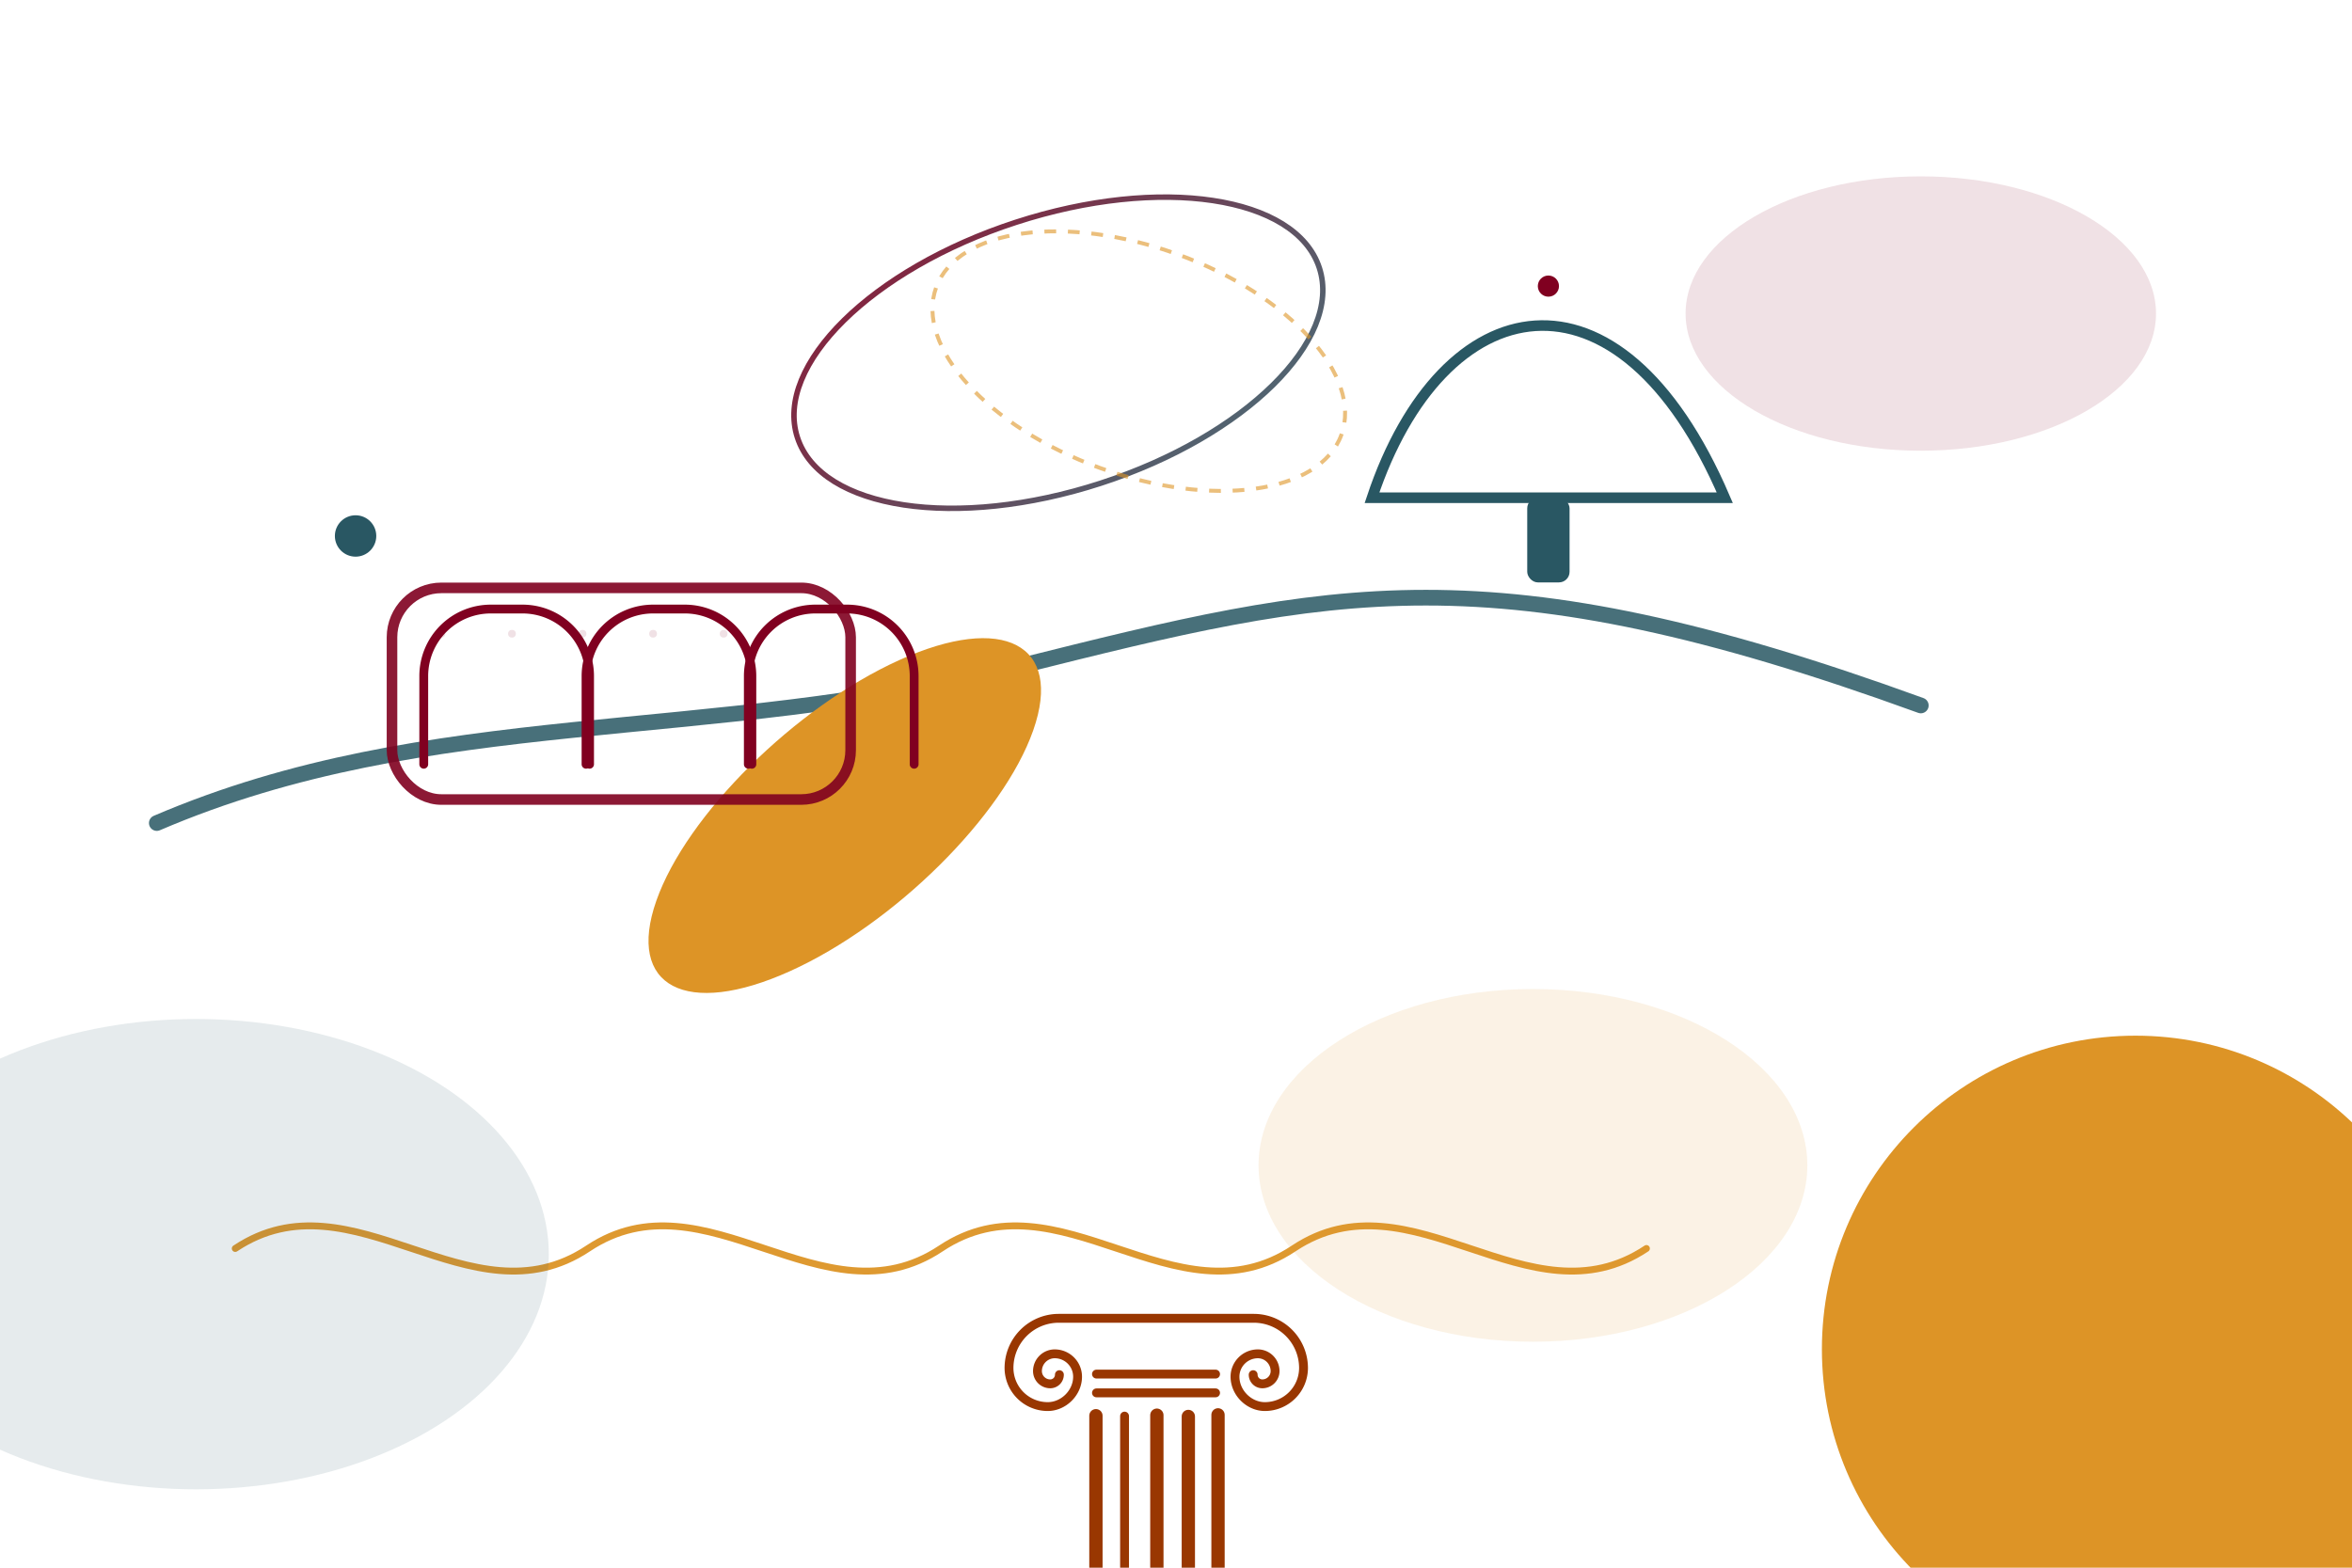 <?xml version="1.0" encoding="UTF-8" standalone="no"?>
<svg
   width="1200"
   height="800"
   viewBox="0 0 1200 800"
   preserveAspectRatio="xMidYMid"
   role="img"
   aria-label="Illustrazione stilizzata di Roma e la fisica con forme morbide"
   version="1.1"
   id="svg24"
   xml:space="preserve"
   xmlns="http://www.w3.org/2000/svg"
   xmlns:svg="http://www.w3.org/2000/svg"><defs
     id="defs3"><!-- Gradients --><linearGradient
       id="grad-accent"
       x1="-100.479"
       y1="-100.479"
       x2="100.479"
       y2="100.479"
       gradientTransform="scale(1.407,0.711)"
       gradientUnits="userSpaceOnUse"><stop
         offset="0"
         stop-color="#800020"
         stop-opacity="0.95"
         id="stop1" /><stop
         offset="1"
         stop-color="#295763"
         stop-opacity="0.9"
         id="stop2" /></linearGradient><!-- Soft drop shadow filter --><!-- subtle texture for blobs --><filter
       id="grain"
       x="0"
       y="0"
       width="1"
       height="1"><feTurbulence
         baseFrequency="0.8"
         numOctaves="1"
         stitchTiles="stitch"
         result="t"
         id="feTurbulence3" /><feColorMatrix
         in="t"
         type="saturate"
         values="0"
         id="feColorMatrix3" /><feBlend
         in="SourceGraphic"
         in2="t"
         mode="overlay"
         id="feBlend3" /></filter><!-- small circle symbol (particle) --><symbol
       id="particle"
       viewBox="0 0 10 10"><circle
         cx="5"
         cy="5"
         r="2"
         id="circle3" /></symbol><style
       id="style1">.cls-1{fill:url(#linear-gradient);}.cls-2,.cls-3,.cls-5{fill:none;stroke:#333;stroke-linecap:round;stroke-linejoin:round;}.cls-2{stroke-width:14.36px;}.cls-3{stroke-width:11.47px;}.cls-4,.cls-6{fill:#333;}.cls-5{stroke-width:10.99px;}.cls-6{font-size:55.06px;font-family:Lato-ExtraBold, Lato;font-weight:700;}.cls-7{letter-spacing:-0.05em;}.cls-8{letter-spacing:-0.03em;}.cls-9{letter-spacing:0em;}</style></defs><!-- Background (dominant white) --><path
     d="M 0,0 V 800 H 1200 V 0 Z"
     style="display:inline;fill:#ffffff"
     id="path28" /><!-- Soft large white blob (foreground, left) --><!-- Soft large white blob (right bottom) --><!-- Tiber curve (stylized river) --><path
     d="m 80,420 c 140,-60 280,-40 440,-80 160,-40 240,-60 460,20"
     fill="none"
     stroke="#295763"
     stroke-opacity="0.85"
     stroke-width="8"
     stroke-linecap="round"
     id="path5" /><!-- Colosseo abstract (arches curved lines) --><!-- Dome (S. Pietro suggestion) --><g
     transform="matrix(0.9,0,0,0.9,700,110)"
     id="g14"><path
       d="M 0,160 C 40,40 140,20 200,160 Z"
       fill="#ffffff"
       stroke="#295763"
       stroke-width="6"
       id="path13" /><rect
       x="88"
       y="160"
       width="24"
       height="48"
       rx="6"
       fill="#295763"
       id="rect13" /><circle
       cx="100"
       cy="40"
       r="6"
       fill="#800020"
       id="circle13" /></g><!-- Physics elements: orbit + electron dots --><g
     transform="translate(540,180)"
     id="g18"><!-- orbit paths --><ellipse
       cx="0"
       cy="0"
       rx="140"
       ry="70"
       fill="none"
       stroke="url(#grad-accent)"
       stroke-width="2.8"
       opacity="0.95"
       transform="rotate(-18)"
       id="ellipse14"
       style="stroke:url(#grad-accent)" /><ellipse
       cx="40"
       cy="-10"
       rx="110"
       ry="58"
       fill="none"
       stroke="#dd9426"
       stroke-width="2"
       stroke-dasharray="6, 6"
       opacity="0.6"
       transform="rotate(20)"
       id="ellipse15" /><!-- electrons (particles) --><g
       transform="translate(-337.903,-23.505)"
       id="g17"><use
         href="#particle"
         x="120"
         y="30"
         fill="#295763"
         opacity="0.95"
         id="use16"
         style="opacity:0.663"
         transform="matrix(0.066,0,0,0.066,-68.2,88.633)" /><use
         href="#particle"
         x="-20"
         y="40"
         fill="#dd9426"
         opacity="0.75"
         id="use17"
         style="opacity:0.597"
         transform="translate(307.442,92.016)" /><use
         href="#particle"
         x="-20"
         y="40"
         fill="#dd9426"
         opacity="0.75"
         id="use17-6"
         style="opacity:0.597"
         transform="matrix(-0.601,0.272,-0.174,0.496,654.05,-116.305)" /></g></g><g
     transform="matrix(0.9,0,0,0.9,200,300)"
     id="g13"><rect
       x="0"
       y="0"
       width="260"
       height="120"
       rx="28"
       ry="28"
       fill="none"
       stroke="#800020"
       stroke-width="6"
       stroke-opacity="0.9"
       id="rect5" /><!-- three arches --><path
       d="M 18,100 V 50 A 38,38 0 0 1 56,12 h 18 a 38,38 0 0 1 38,38 v 50"
       fill="none"
       stroke="#800020"
       stroke-width="5"
       stroke-linecap="round"
       id="path6" /><path
       d="M 110,100 V 50 a 38,38 0 0 1 38,-38 h 18 a 38,38 0 0 1 38,38 v 50"
       fill="none"
       stroke="#800020"
       stroke-width="5"
       stroke-linecap="round"
       id="path7" /><path
       d="M 202,100 V 50 a 38,38 0 0 1 38,-38 h 18 a 38,38 0 0 1 38,38 v 50"
       fill="none"
       stroke="#800020"
       stroke-width="5"
       stroke-linecap="round"
       id="path8" /><!-- dotted rhythm hint (physics discrete states) --><g
       transform="translate(12,10)"
       opacity="0.12"
       id="g12"><circle
         cx="16"
         cy="16"
         r="2.2"
         fill="#800020"
         id="circle8" /><circle
         cx="56"
         cy="16"
         r="2.2"
         fill="#800020"
         id="circle9" /><circle
         cx="96"
         cy="16"
         r="2.2"
         fill="#800020"
         id="circle10" /><circle
         cx="136"
         cy="16"
         r="2.2"
         fill="#800020"
         id="circle11" /><circle
         cx="176"
         cy="16"
         r="2.2"
         fill="#800020"
         id="circle12" /></g></g><!-- Wave (sine) representing physics waves --><path
     d="m 120.02,637.111 c 60,-40 120,40 180,0 60,-40 120,40 180,0 60,-40 120,40 180,0 60,-40 120,40 180,0"
     fill="none"
     stroke="#dd9426"
     stroke-width="3.5"
     stroke-linecap="round"
     stroke-opacity="0.95"
     id="path18" /><!-- A few soft translucent color accents to tie the palette (small blobs) --><g
     opacity="0.12"
     filter="url(#grain)"
     id="g20"
     style="display:inline"><ellipse
       cx="980"
       cy="160"
       rx="120"
       ry="70"
       fill="#800020"
       id="ellipse18" /><ellipse
       cx="100"
       cy="640"
       rx="180"
       ry="120"
       fill="#295763"
       id="ellipse19" /><ellipse
       cx="782.111"
       cy="594.696"
       rx="140"
       ry="90"
       fill="#dd9426"
       id="ellipse20" /></g><!-- Fine dotted grid hint (measurement / physics) --><!-- Accessibility: title + description --><title
     id="title24">Roma-Fisica — Illustrazione stilizzata</title><desc
     id="desc24">Forme morbide bianche con accenti in #800020 e #295763; elementi che richiamano Colosseo, Cupola, Tiber e simboli di fisica (orbite, onde).</desc><g
     id="g33"
     transform="translate(-25.255,-89.542)"><g
       id="background"
       style="display:inline" /><g
       id="logos"
       transform="matrix(0.394,0,0,0.394,234.704,710.879)"><path
         class="cls-3"
         d="m 1091.18,203.47 a 11.87,11.87 0 0 0 11.89,11.87 16.52,16.52 0 0 0 16.48,-16.52 22.37,22.37 0 0 0 -22.32,-22.36 29.67,29.67 0 0 0 -29.58,29.62 c 0,20.68 18,38.71 38.66,38.71 v 0 a 50.13,50.13 0 0 0 50.08,-50.07 64.44,64.44 0 0 0 -64.31,-64.26 H 839.29 a 64.42,64.42 0 0 0 -64.29,64.26 50.13,50.13 0 0 0 50.09,50.07 v 0 c 20.7,0 38.71,-18 38.71,-38.71 a 29.64,29.64 0 0 0 -29.62,-29.62 22.42,22.42 0 0 0 -22.33,22.36 16.54,16.54 0 0 0 16.52,16.52 11.85,11.85 0 0 0 11.88,-11.87"
         id="path26"
         style="stroke:#993701;stroke-opacity:1" /><line
         class="cls-3"
         x1="888.25"
         y1="202.71"
         x2="1042.5"
         y2="202.71"
         id="line26"
         style="stroke:#993701;stroke-opacity:1" /><line
         class="cls-3"
         x1="888.25"
         y1="227.03"
         x2="1042.5"
         y2="227.03"
         id="line27"
         style="stroke:#993701;stroke-opacity:1" /><line
         class="cls-3"
         x1="924.638"
         y1="257.119"
         x2="924.638"
         y2="456.517"
         id="line30"
         style="stroke:#993701;stroke-opacity:1" /><line
         class="cls-3"
         x1="887.554"
         y1="256.618"
         x2="887.554"
         y2="456.017"
         id="line30-4"
         style="fill:none;stroke:#993701;stroke-width:17.226px;stroke-linecap:round;stroke-linejoin:round;stroke-opacity:1" /><line
         class="cls-3"
         x1="966.469"
         y1="255.932"
         x2="966.469"
         y2="455.33"
         id="line30-4-2"
         style="fill:none;stroke:#993701;stroke-width:17.226px;stroke-linecap:round;stroke-linejoin:round;stroke-opacity:1" /><line
         class="cls-3"
         x1="1007.213"
         y1="257.586"
         x2="1007.213"
         y2="456.984"
         id="line30-4-2-4"
         style="fill:none;stroke:#993701;stroke-width:17.226px;stroke-linecap:round;stroke-linejoin:round;stroke-opacity:1" /><line
         class="cls-3"
         x1="1045.666"
         y1="255.527"
         x2="1045.666"
         y2="454.926"
         id="line30-4-2-4-4"
         style="fill:#993701;fill-opacity:1;stroke:#993701;stroke-width:17.226px;stroke-linecap:round;stroke-linejoin:round;stroke-opacity:1" /></g></g></svg>
